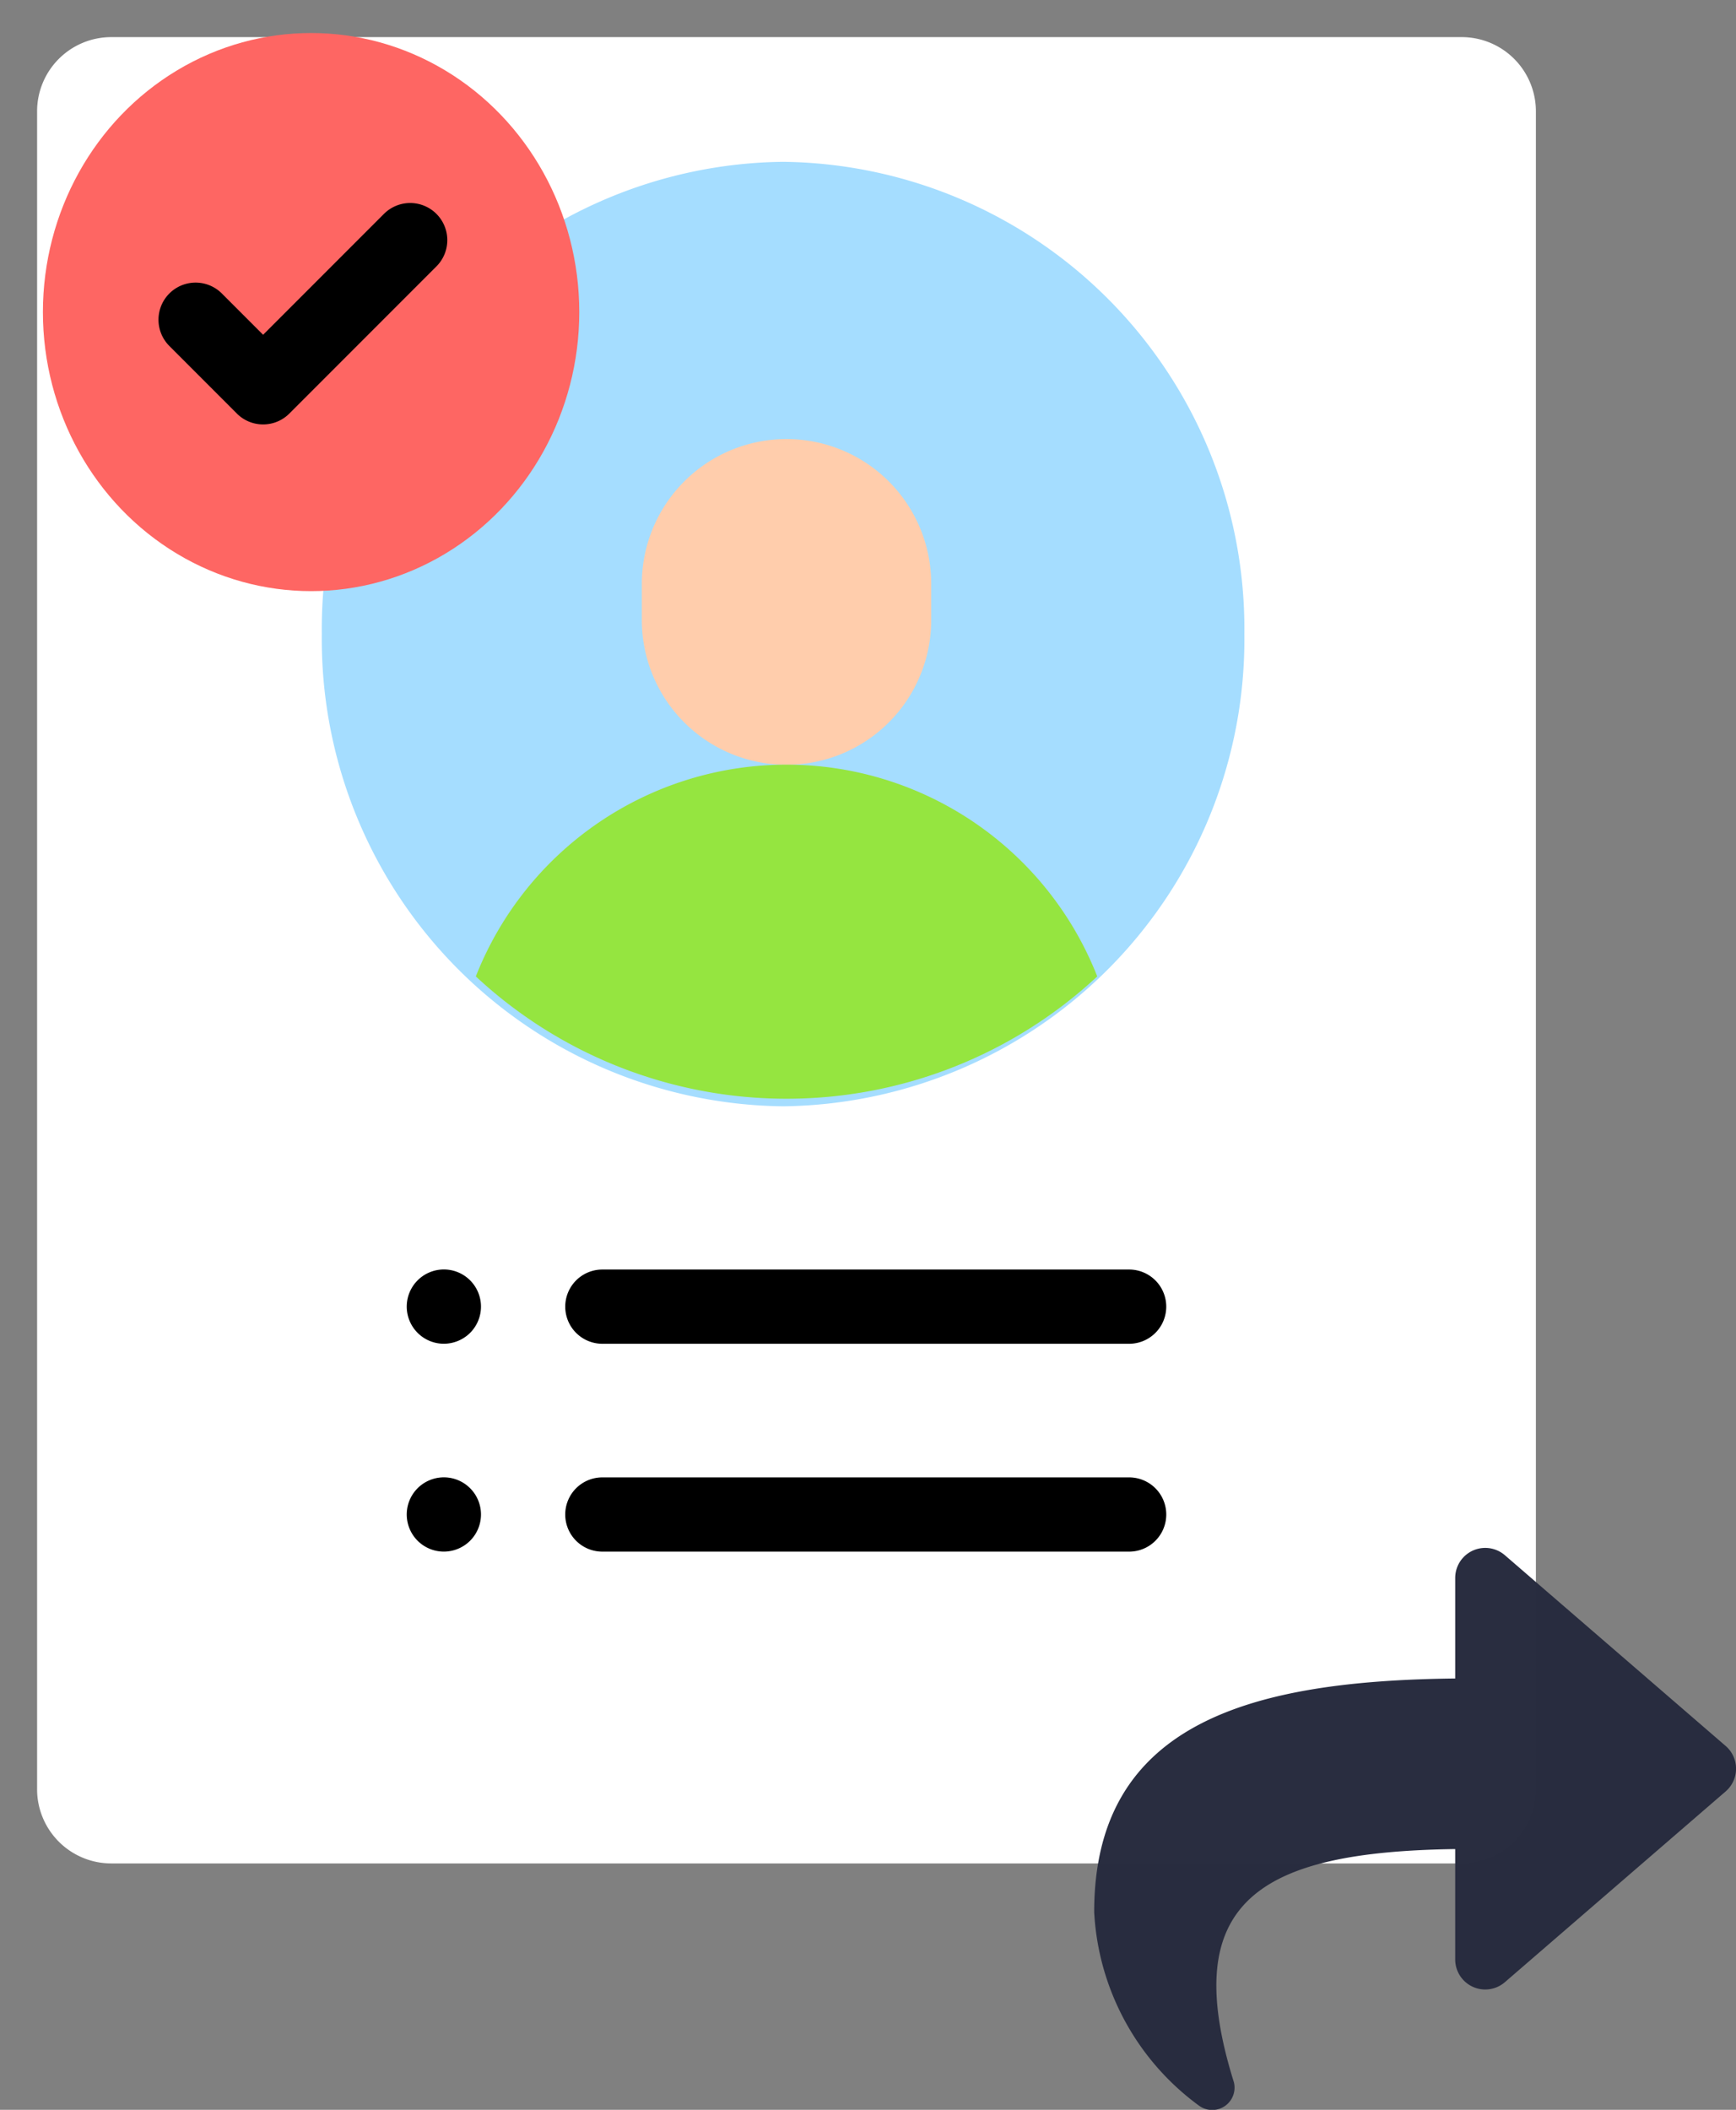 <svg xmlns="http://www.w3.org/2000/svg" width="80.915" height="98.288" viewBox="0 0 80.915 98.288"><rect x="0" y="0" width="80.915" height="98.288" fill="#808080" stroke="none"/><defs><style>.a{fill:#fff;}.b{fill:#a5ddff;}.c{fill:none;}.d{fill:#ffcdac;}.e{fill:#95e540;}.f{fill:#fe6663;}.g{fill:rgba(40,44,63,0.99);}</style></defs><g transform="translate(-1046 -976.462)"><g transform="translate(1002 976.462)"><path class="a" d="M120.4,95.08H57.459A3.458,3.458,0,0,1,54,91.621V13.459A3.458,3.458,0,0,1,57.459,10H120.4a3.458,3.458,0,0,1,3.459,3.459V91.621A3.458,3.458,0,0,1,120.4,95.08Z" transform="translate(-8.271 -8.271)"/><path class="b" d="M21.5,0A21.754,21.754,0,0,1,43,22,21.754,21.754,0,0,1,21.5,44,21.754,21.754,0,0,1,0,22,21.754,21.754,0,0,1,21.5,0Z" transform="translate(59 7.538)"/><path class="c" d="M112.133,88.538H49.188A5.194,5.194,0,0,1,44,83.35V37.064a1.729,1.729,0,1,1,3.459,0V83.35a1.731,1.731,0,0,0,1.729,1.729h62.945a1.731,1.731,0,0,0,1.729-1.729V5.188a1.731,1.731,0,0,0-1.729-1.729H77.144a1.729,1.729,0,1,1,0-3.459h34.989a5.194,5.194,0,0,1,5.188,5.188V83.35A5.194,5.194,0,0,1,112.133,88.538Z" transform="translate(0 0)"/><path class="d" d="M230.488,125v1.686a6.744,6.744,0,0,1-6.744,6.744h0A6.744,6.744,0,0,1,217,126.681V125a6.744,6.744,0,0,1,6.744-6.744h0A6.744,6.744,0,0,1,230.488,125Z" transform="translate(-143.084 -97.802)"/><path class="e" d="M186.733,206h0a15.565,15.565,0,0,0-14.482,9.865,21.253,21.253,0,0,0,28.965,0A15.565,15.565,0,0,0,186.733,206Z" transform="translate(-106.073 -170.378)"/><path class="c" d="M147.4,40a23.277,23.277,0,0,0-3.515.267,1.729,1.729,0,0,0,.524,3.419,19.781,19.781,0,0,1,2.99-.227,19.53,19.53,0,0,1,14.945,32.114,17.326,17.326,0,0,0-9.027-7.555,8.447,8.447,0,0,0,2.555-6.056V60.276a8.473,8.473,0,1,0-16.947,0v1.686a8.446,8.446,0,0,0,2.555,6.056,17.329,17.329,0,0,0-9.046,7.585,19.477,19.477,0,0,1-4.307-9.347,1.729,1.729,0,0,0-3.411.572A23,23,0,1,0,147.4,40Zm-5.015,21.962V60.276a5.015,5.015,0,1,1,10.03,0v1.686a5.015,5.015,0,1,1-10.03,0ZM135,78.134a13.832,13.832,0,0,1,24.781-.029A19.572,19.572,0,0,1,135,78.134Z" transform="translate(-66.741 -33.083)"/><path d="M222.642,401.461H198.086a1.729,1.729,0,0,1,0-3.459h24.555a1.729,1.729,0,1,1,0,3.459Z" transform="translate(-126.011 -329.177)"/><path d="M155.369,345.458a1.73,1.73,0,1,1,1.223-.507A1.742,1.742,0,0,1,155.369,345.458Z" transform="translate(-90.68 -282.859)"/><path d="M155.369,401.458a1.73,1.73,0,1,1,1.223-.507A1.742,1.742,0,0,1,155.369,401.458Z" transform="translate(-90.68 -329.175)"/><path d="M222.642,345.461H198.086a1.729,1.729,0,1,1,0-3.458h24.555a1.729,1.729,0,1,1,0,3.458Z" transform="translate(-126.011 -282.861)"/><ellipse class="f" cx="12.5" cy="13" rx="12.5" ry="13" transform="translate(46 1.538)"/><path d="M91.593,65.014a1.724,1.724,0,0,1-1.223-.506L87.223,61.36a1.729,1.729,0,1,1,2.446-2.446l1.924,1.924,5.632-5.632a1.729,1.729,0,0,1,2.446,2.446l-6.854,6.854A1.725,1.725,0,0,1,91.593,65.014Z" transform="translate(-35.329 -45.242)"/><path class="c" d="M58.18,28.36A14.18,14.18,0,1,1,72.36,14.18,14.2,14.2,0,0,1,58.18,28.36Zm0-24.9A10.721,10.721,0,1,0,68.9,14.18,10.734,10.734,0,0,0,58.18,3.459Z"/></g><path class="g" d="M29.43,11.472,19.146,2.592a1.4,1.4,0,0,0-2.319,1.061V8.331C7.442,8.438,0,10.319,0,19.213a11.944,11.944,0,0,0,4.869,9.006,1.041,1.041,0,0,0,1.64-1.089C3.86,18.657,7.766,16.408,16.827,16.278v5.137a1.4,1.4,0,0,0,2.319,1.061L29.43,13.595A1.4,1.4,0,0,0,29.43,11.472Z" transform="translate(1097 1046.324)"/></g></svg>